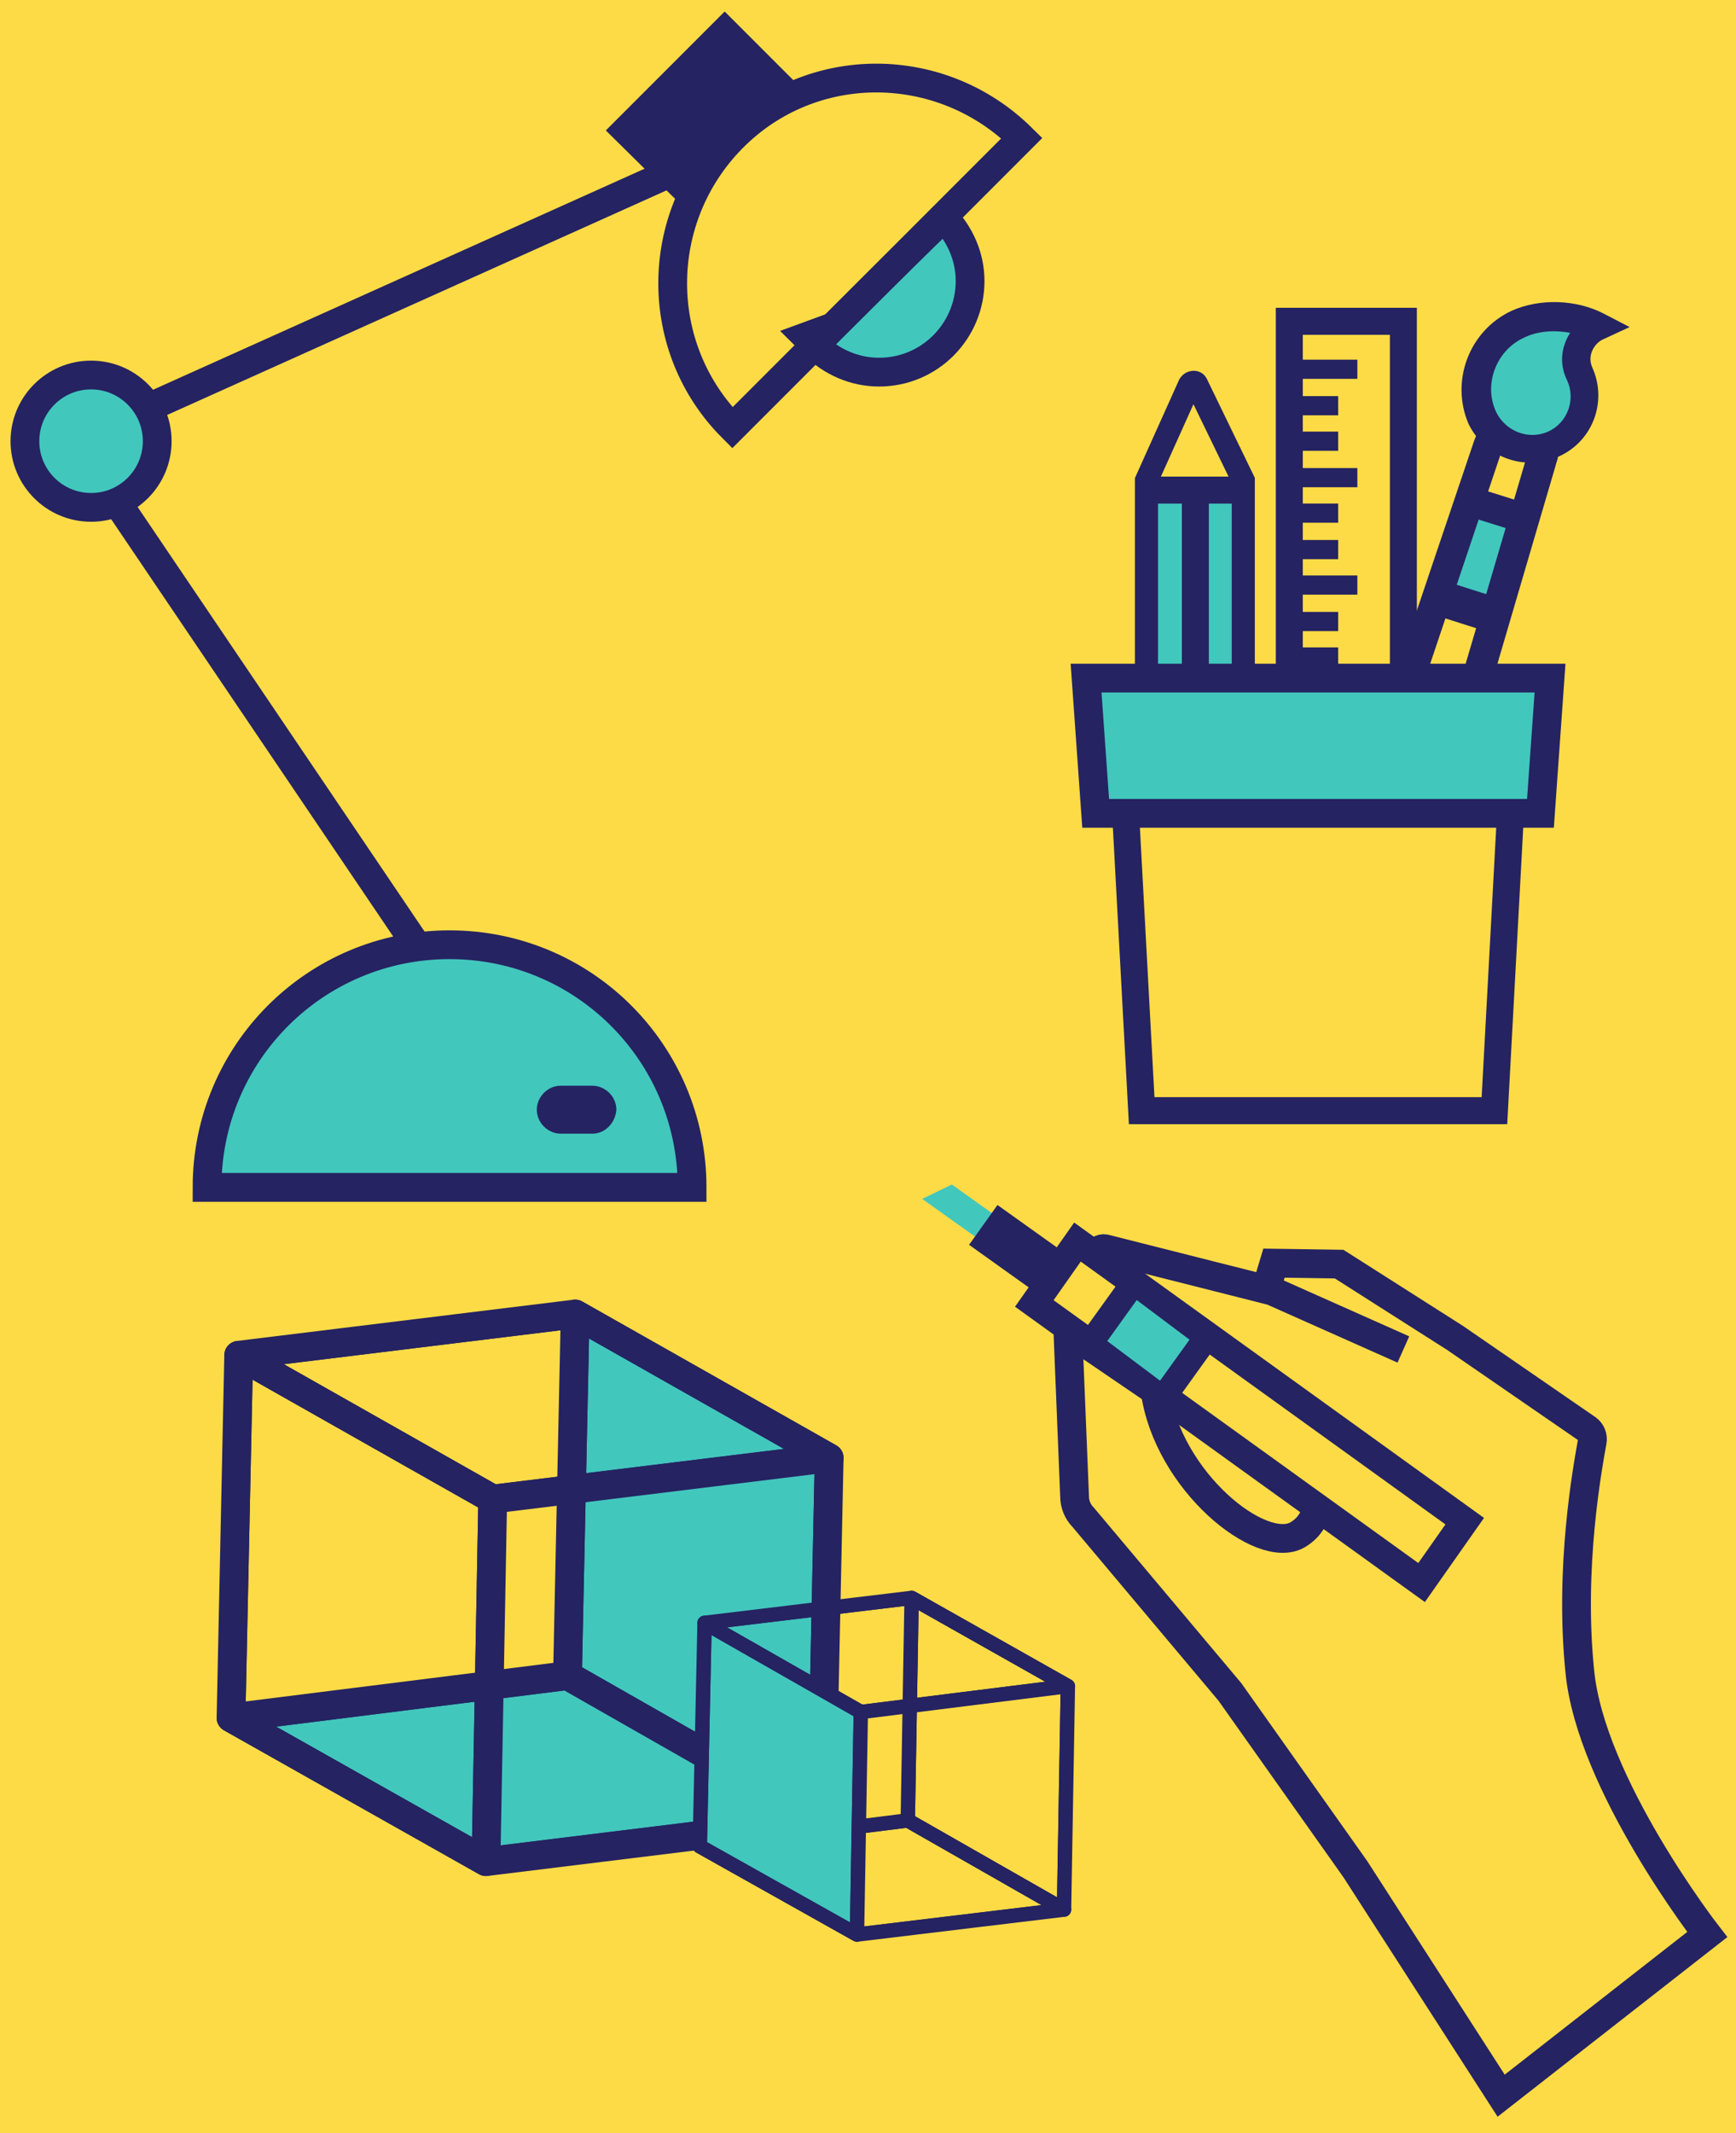 <?xml version="1.0" encoding="utf-8"?>
<!-- Generator: Adobe Illustrator 22.0.1, SVG Export Plug-In . SVG Version: 6.00 Build 0)  -->
<svg version="1.1" id="Layer_1" xmlns="http://www.w3.org/2000/svg" xmlns:xlink="http://www.w3.org/1999/xlink" x="0px" y="0px"
	 viewBox="0 0 181.1 222.4" style="enable-background:new 0 0 181.1 222.4;" xml:space="preserve">
<style type="text/css">
	.st0{fill:#FDDB46;}
	.st1{fill:none;stroke:#252362;stroke-width:3;stroke-miterlimit:10;}
	.st2{fill:#42C7BD;}
	.st3{fill:#252362;}
	.st4{fill:#FDDB46;stroke:#252362;stroke-width:2.901;stroke-miterlimit:10;}
	.st5{fill:#42C7BD;stroke:#252362;stroke-width:2.614;stroke-miterlimit:10;}
	.st6{fill:#42C7BD;stroke:#252362;stroke-width:3;stroke-miterlimit:10;}
	
		.st7{clip-path:url(#SVGID_2_);fill:#42C7BD;stroke:#252362;stroke-width:3;stroke-linecap:square;stroke-linejoin:round;stroke-miterlimit:10;}
	
		.st8{clip-path:url(#SVGID_4_);fill:none;stroke:#252362;stroke-width:3;stroke-linecap:square;stroke-linejoin:round;stroke-miterlimit:10;}
	
		.st9{clip-path:url(#SVGID_6_);fill:#42C7BD;stroke:#252362;stroke-width:3;stroke-linecap:square;stroke-linejoin:round;stroke-miterlimit:10;}
	
		.st10{clip-path:url(#SVGID_8_);fill:none;stroke:#252362;stroke-width:1.5;stroke-linecap:square;stroke-linejoin:round;stroke-miterlimit:10;}
	
		.st11{clip-path:url(#SVGID_10_);fill:none;stroke:#252362;stroke-width:1.5;stroke-linecap:square;stroke-linejoin:round;stroke-miterlimit:10;}
	
		.st12{clip-path:url(#SVGID_12_);fill:none;stroke:#252362;stroke-width:1.5;stroke-linecap:square;stroke-linejoin:round;stroke-miterlimit:10;}
	.st13{fill:#FDDB46;stroke:#252362;stroke-width:2.815;stroke-miterlimit:10;}
	.st14{fill:none;stroke:#252362;stroke-width:2;stroke-miterlimit:10;}
	.st15{fill:none;stroke:#252362;stroke-width:2.41;stroke-miterlimit:10;}
	.st16{fill:none;stroke:#252362;stroke-width:2.815;stroke-miterlimit:10;}
	
		.st17{clip-path:url(#SVGID_14_);fill:none;stroke:#252362;stroke-width:3;stroke-linecap:square;stroke-linejoin:round;stroke-miterlimit:10;}
	
		.st18{clip-path:url(#SVGID_16_);fill:#42C7BD;stroke:#252362;stroke-width:1.5;stroke-linecap:square;stroke-linejoin:round;stroke-miterlimit:10;}
</style>
<g>
	<rect class="st0" width="181.1" height="222.4"/>
	<path class="st1" d="M146.4,140.7l-13.7-6.1l-17.4-4.4c-0.4-0.1-0.9,0.2-0.9,0.7l0.1,8L137,153c0,0,1.9,4.9-1.6,7
		c-3.8,2.3-13.6-5.6-14.9-15l-9.1-6.2l0.7,17.2c0,0.8,0.3,1.6,0.9,2.2l15.3,18.2l13.1,18.5l15.2,23.6l21.5-16.8
		c0,0-12.2-15.7-13.3-27.5c-1.1-10.8,0.8-21.1,1.3-23.9c0.1-0.5-0.1-1-0.5-1.3l-13.8-9.5l-12.1-7.7l-6.8-0.1l-1.2,4"/>
	<polygon class="st2" points="109.8,131 108,133.4 96.2,125 99.3,123.5 	"/>
	
		<rect x="105.9" y="124.6" transform="matrix(0.581 -0.814 0.814 0.581 -61.858 143.597)" class="st3" width="5.1" height="14.5"/>
	<polygon class="st4" points="152.8,158.6 148.3,165 107.9,135.9 112.4,129.5 	"/>
	<polygon class="st5" points="125.9,139.4 121.3,145.8 113.7,140.1 118.3,133.7 	"/>
	<path class="st1" d="M76.4,44.6c-8.3-8.3-8.3-21.8,0-30.2s21.8-8.3,30.2,0L76.4,44.6z"/>
	<circle class="st6" cx="9.5" cy="46" r="6.9"/>
	<polygon class="st3" points="83.3,8.9 81.6,9.2 72,18.8 70.9,21.2 63.2,13.6 75.6,1.2 	"/>
	<path class="st6" d="M98.5,22.7c1.6,1.7,2.7,4,2.7,6.6c0,5.2-4.2,9.5-9.5,9.5c-2.6,0-5-1.1-6.7-2.8C85,36,98.4,22.6,98.5,22.7"/>
	<line class="st1" x1="71.1" y1="17.5" x2="15.7" y2="42.4"/>
	<line class="st1" x1="12.1" y1="52.2" x2="45.1" y2="101"/>
	<g>
		<defs>
			<polygon id="SVGID_1_" points="85.7,189.8 59.2,174.7 60,137 86.5,152 			"/>
		</defs>
		<use xlink:href="#SVGID_1_"  style="overflow:visible;fill:#42C7BD;"/>
		<clipPath id="SVGID_2_">
			<use xlink:href="#SVGID_1_"  style="overflow:visible;"/>
		</clipPath>
		<polygon class="st7" points="85.7,189.8 59.2,174.7 60,137 86.5,152 		"/>
		
			<use xlink:href="#SVGID_1_"  style="overflow:visible;fill:none;stroke:#252362;stroke-width:3;stroke-linecap:square;stroke-linejoin:round;stroke-miterlimit:10;"/>
	</g>
	<g>
		<defs>
			<polygon id="SVGID_3_" points="86.5,152 51.4,156.3 24.9,141.3 60,137 			"/>
		</defs>
		<clipPath id="SVGID_4_">
			<use xlink:href="#SVGID_3_"  style="overflow:visible;"/>
		</clipPath>
		<polygon class="st8" points="86.5,152 51.4,156.3 24.9,141.3 60,137 		"/>
		
			<use xlink:href="#SVGID_3_"  style="overflow:visible;fill:none;stroke:#252362;stroke-width:3;stroke-linecap:square;stroke-linejoin:round;stroke-miterlimit:10;"/>
	</g>
	<g>
		<defs>
			<polygon id="SVGID_5_" points="50.7,194.1 24.1,179.1 59.2,174.7 85.7,189.8 			"/>
		</defs>
		<use xlink:href="#SVGID_5_"  style="overflow:visible;fill:#42C7BD;"/>
		<clipPath id="SVGID_6_">
			<use xlink:href="#SVGID_5_"  style="overflow:visible;"/>
		</clipPath>
		<polygon class="st9" points="50.7,194.1 24.1,179.1 59.2,174.7 85.7,189.8 		"/>
		
			<use xlink:href="#SVGID_5_"  style="overflow:visible;fill:none;stroke:#252362;stroke-width:3;stroke-linecap:square;stroke-linejoin:round;stroke-miterlimit:10;"/>
	</g>
	<g>
		<defs>
			<polygon id="SVGID_7_" points="111,199.1 94.7,189.8 95.1,166.6 111.4,175.8 			"/>
		</defs>
		<clipPath id="SVGID_8_">
			<use xlink:href="#SVGID_7_"  style="overflow:visible;"/>
		</clipPath>
		<polygon class="st10" points="111,199.1 94.7,189.8 95.1,166.6 111.4,175.8 		"/>
		
			<use xlink:href="#SVGID_7_"  style="overflow:visible;fill:none;stroke:#252362;stroke-width:1.5;stroke-linecap:square;stroke-linejoin:round;stroke-miterlimit:10;"/>
	</g>
	<g>
		<defs>
			<polygon id="SVGID_9_" points="111.4,175.8 89.8,178.5 73.5,169.2 95.1,166.6 			"/>
		</defs>
		<clipPath id="SVGID_10_">
			<use xlink:href="#SVGID_9_"  style="overflow:visible;"/>
		</clipPath>
		<polygon class="st11" points="111.4,175.8 89.8,178.5 73.5,169.2 95.1,166.6 		"/>
		
			<use xlink:href="#SVGID_9_"  style="overflow:visible;fill:none;stroke:#252362;stroke-width:1.5;stroke-linecap:square;stroke-linejoin:round;stroke-miterlimit:10;"/>
	</g>
	<g>
		<defs>
			<polygon id="SVGID_11_" points="89.4,201.7 73,192.5 94.7,189.8 111,199.1 			"/>
		</defs>
		<clipPath id="SVGID_12_">
			<use xlink:href="#SVGID_11_"  style="overflow:visible;"/>
		</clipPath>
		<polygon class="st12" points="89.4,201.7 73,192.5 94.7,189.8 111,199.1 		"/>
		
			<use xlink:href="#SVGID_11_"  style="overflow:visible;fill:none;stroke:#252362;stroke-width:1.5;stroke-linecap:square;stroke-linejoin:round;stroke-miterlimit:10;"/>
	</g>
	<path class="st6" d="M21.6,123.8c0-14,11.3-25.3,25.3-25.3s25.3,11.3,25.3,25.3H21.6z"/>
	<path class="st3" d="M61.8,118.2h-3.3c-1.3,0-2.5-1.1-2.5-2.5v0c0-1.3,1.1-2.5,2.5-2.5h3.3c1.3,0,2.5,1.1,2.5,2.5v0
		C64.2,117.1,63.1,118.2,61.8,118.2z"/>
	<rect x="119.6" y="51.1" class="st2" width="10" height="20.9"/>
	<g>
		<rect x="134.5" y="33.5" class="st13" width="11.9" height="42.6"/>
		<line class="st14" x1="134.9" y1="38.5" x2="141.6" y2="38.5"/>
		<line class="st14" x1="134.9" y1="42.3" x2="139.6" y2="42.3"/>
		<line class="st14" x1="134.9" y1="46" x2="139.6" y2="46"/>
		<line class="st14" x1="134.9" y1="49.8" x2="141.6" y2="49.8"/>
		<line class="st14" x1="134.9" y1="53.5" x2="139.6" y2="53.5"/>
		<line class="st14" x1="134.9" y1="57.3" x2="139.6" y2="57.3"/>
		<line class="st14" x1="134.9" y1="61" x2="141.6" y2="61"/>
		<line class="st14" x1="134.9" y1="64.8" x2="139.6" y2="64.8"/>
		<line class="st14" x1="134.9" y1="68.5" x2="139.6" y2="68.5"/>
	</g>
	<g>
		<polygon class="st2" points="152.4,62.6 150,59.9 152.9,53.1 160,55.1 158.1,61.4 154.8,63.1 		"/>
		<path class="st3" d="M155.5,43.7c0.6-0.3,1.2-0.2,1.5-0.1l0,0l3.9,1.2c0.8,0.3,2.1,0.9,1.6,3l-14.1,48L138,92.7l15.8-46.8
			C154.3,44.6,154.9,43.9,155.5,43.7z M159.3,47.5l-2.5-0.8c0,0.1-0.1,0.1-0.1,0.2L142,90.6l4.2,1.3L159.3,47.5z"/>
		
			<rect x="154.2" y="49.2" transform="matrix(0.299 -0.954 0.954 0.299 58.727 185.792)" class="st3" width="3.1" height="7.6"/>
		<rect x="150.7" y="59.3" transform="matrix(0.303 -0.953 0.953 0.303 46.178 189.354)" class="st3" width="3.7" height="7.5"/>
		<path class="st2" d="M162.1,46.4c2.8-1.3,4-4.6,2.7-7.3c-1-2.2,0.4-4.3,1.8-4.9c-2.5-1.3-5.8-1.4-8.3-0.3
			c-3.7,1.7-5.4,6.1-3.7,9.8C156,46.4,159.3,47.6,162.1,46.4z"/>
		<path class="st3" d="M157.7,32.4c2.9-1.3,6.7-1.2,9.6,0.3l2.7,1.4l-2.8,1.3c-0.7,0.3-1.7,1.5-1.1,2.9c1.6,3.5,0.1,7.7-3.5,9.3
			c-3.5,1.6-7.7,0.1-9.4-3.4C151.3,39.8,153.2,34.5,157.7,32.4z M163.8,34.7c-1.6-0.3-3.4-0.2-4.8,0.5c-2.9,1.3-4.3,4.9-2.9,7.8
			c1,2,3.4,2.9,5.4,2c2-0.9,2.9-3.3,2-5.3C162.6,37.9,162.9,36.1,163.8,34.7z"/>
	</g>
	<path class="st15" d="M124.8,40l4.9,10.1v25.6h-10.1V50.1l4.5-10C124.3,39.8,124.7,39.8,124.8,40z"/>
	<line class="st16" x1="124.7" y1="50.3" x2="124.7" y2="71.5"/>
	<line class="st16" x1="119.6" y1="51.1" x2="128.9" y2="51.1"/>
	<polygon class="st13" points="155.9,115.8 119.1,115.8 117.3,82.5 157.7,82.5 	"/>
	<polygon class="st6" points="160.7,84.8 114.3,84.8 113.3,70.7 161.7,70.7 	"/>
	<g>
		<defs>
			<polygon id="SVGID_13_" points="51.4,156.3 50.7,194.1 24.1,179.1 24.9,141.3 			"/>
		</defs>
		<clipPath id="SVGID_14_">
			<use xlink:href="#SVGID_13_"  style="overflow:visible;"/>
		</clipPath>
		<polygon class="st17" points="51.4,156.3 50.7,194.1 24.1,179.1 24.9,141.3 		"/>
		
			<use xlink:href="#SVGID_13_"  style="overflow:visible;fill:none;stroke:#252362;stroke-width:3;stroke-linecap:square;stroke-linejoin:round;stroke-miterlimit:10;"/>
	</g>
	<g>
		<defs>
			<polygon id="SVGID_15_" points="89.8,178.5 89.4,201.7 73,192.5 73.5,169.2 			"/>
		</defs>
		<use xlink:href="#SVGID_15_"  style="overflow:visible;fill:#42C7BD;"/>
		<clipPath id="SVGID_16_">
			<use xlink:href="#SVGID_15_"  style="overflow:visible;"/>
		</clipPath>
		<polygon class="st18" points="89.8,178.5 89.4,201.7 73,192.5 73.5,169.2 		"/>
		
			<use xlink:href="#SVGID_15_"  style="overflow:visible;fill:none;stroke:#252362;stroke-width:1.5;stroke-linecap:square;stroke-linejoin:round;stroke-miterlimit:10;"/>
	</g>
</g>
</svg>
